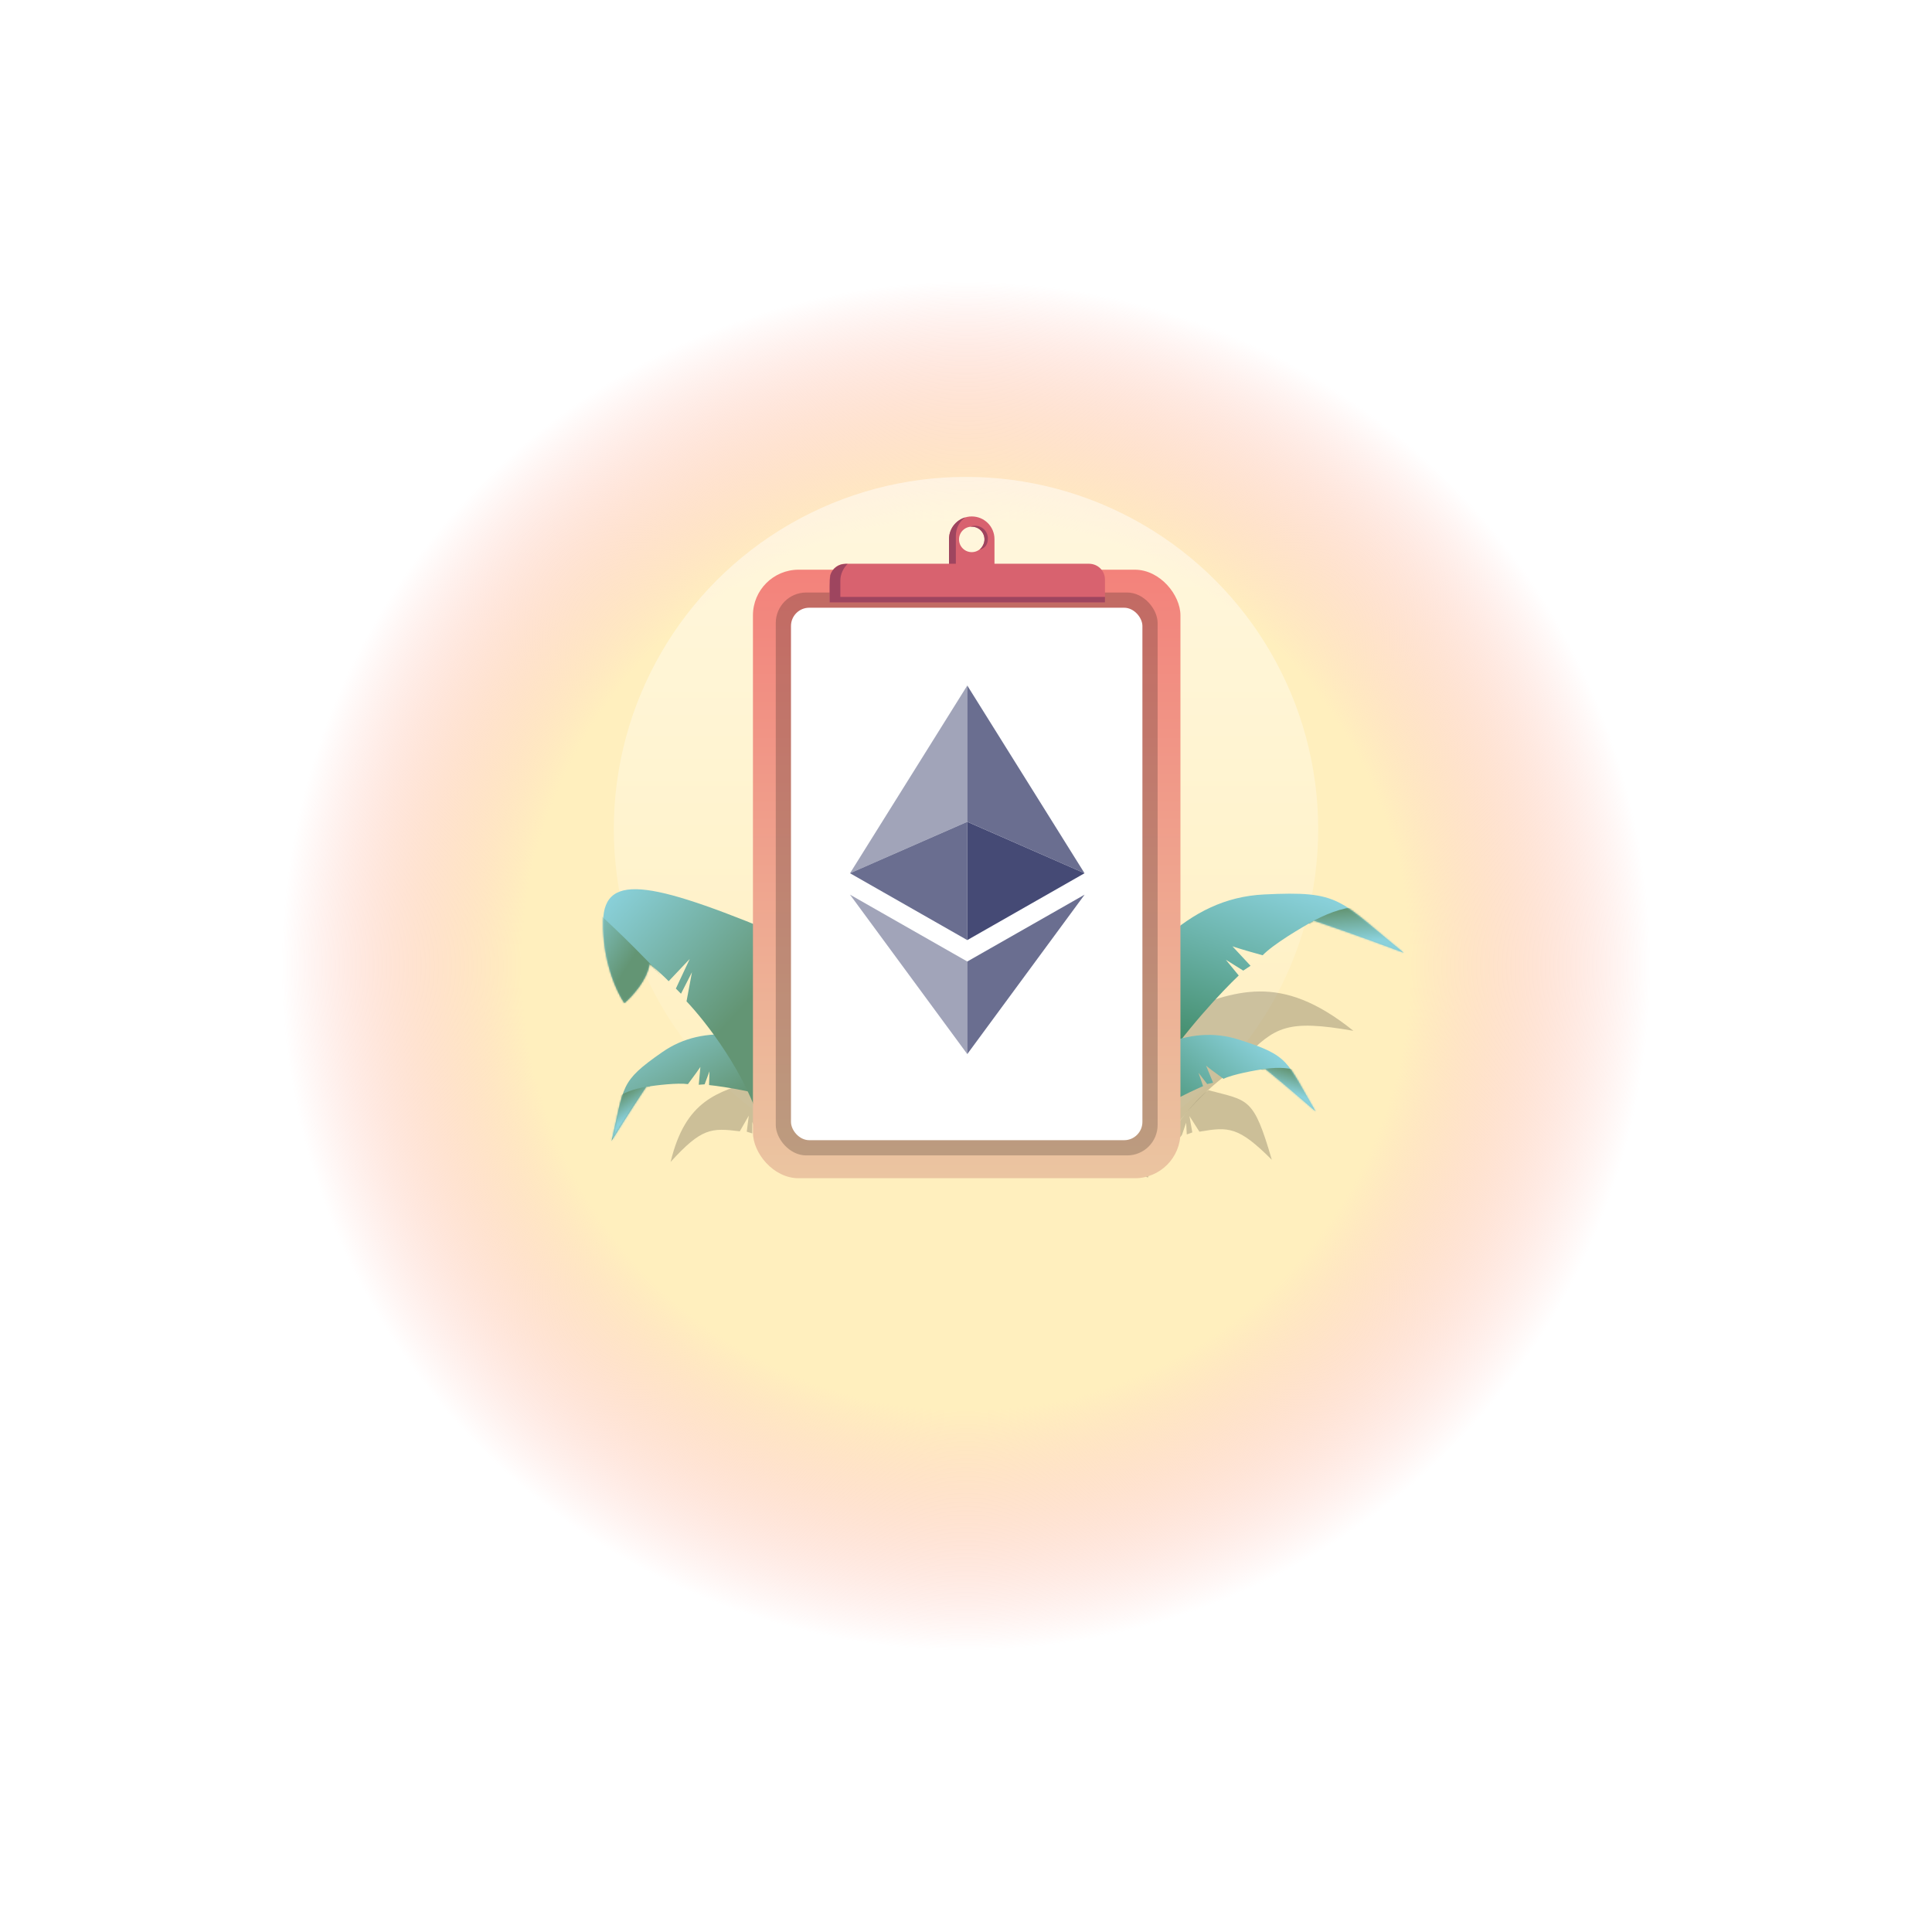 <svg width="1129" height="1129" viewBox="0 0 1129 1129" fill="none" xmlns="http://www.w3.org/2000/svg">
<g filter="url(#filter0_f_13818_77928)">
<circle cx="564.5" cy="564.5" r="400.5" fill="url(#paint0_radial_13818_77928)"/>
</g>
<circle opacity="0.5" cx="564.5" cy="484.489" r="205.806" fill="url(#paint1_linear_13818_77928)"/>
<path opacity="0.2" d="M391.894 678.982C400.652 642.517 419.462 638.217 442.018 631.038C442.018 631.038 470.289 635.13 473.034 635.414C465.147 651.905 458.154 658.453 452.922 665.368L442.196 662.15L439.636 655.653L439.58 662.327L436.38 661.33L437.567 651.953L432.323 661.098C415.507 658.998 409.96 659.17 391.894 678.982Z" fill="black"/>
<path d="M386.953 614.864C412.079 597.401 441.557 604.434 482.225 617.008C484.226 629.212 483.415 651.925 464.172 645.151C444.929 638.376 422.94 634.946 414.351 634.078L414.592 626.042L411.762 633.645L408.324 633.897L409.288 623.458C408.667 624.425 406.343 627.793 402.007 633.53C396.025 632.642 383.278 634.211 377.652 635.107C374.95 639.107 367.109 651.032 357.366 666.732C365.018 634.374 361.826 632.327 386.953 614.864Z" fill="url(#paint2_linear_13818_77928)"/>
<mask id="mask0_13818_77928" style="mask-type:alpha" maskUnits="userSpaceOnUse" x="357" y="604" width="126" height="63">
<path d="M386.953 614.864C412.079 597.401 441.557 604.434 482.225 617.008C484.226 629.212 483.415 651.925 464.172 645.151C444.929 638.376 422.94 634.946 414.351 634.078L414.592 626.042L411.762 633.645L408.324 633.897L409.288 623.458C408.667 624.425 406.343 627.793 402.007 633.53C396.025 632.642 383.278 634.211 377.652 635.107C374.95 639.107 367.109 651.032 357.366 666.732C365.018 634.374 361.826 632.327 386.953 614.864Z" fill="#C4C4C4"/>
</mask>
<g mask="url(#mask0_13818_77928)">
<path d="M359.412 641.835C366.884 637.209 372.123 636.065 380.033 634.587L360.48 675.282L345.547 674.303C347.678 665.022 353.435 645.536 359.412 641.835Z" fill="url(#paint3_linear_13818_77928)"/>
</g>
<path d="M352.445 538.276C353.038 508.7 383.176 515.696 463.204 549.395L486.563 614.97C476.139 642.511 453.209 689.845 444.874 658.852C436.539 627.858 412.274 596.807 401.183 585.155L404.359 568.142L397.946 580.696L394.95 577.695L403.069 560.362L390.741 573.397C389.526 572.099 385.592 568.255 379.567 563.258C378.327 572.656 369.26 582.453 364.881 586.176C360.538 580.068 351.97 561.936 352.445 538.276Z" fill="url(#paint4_linear_13818_77928)"/>
<mask id="mask1_13818_77928" style="mask-type:alpha" maskUnits="userSpaceOnUse" x="352" y="519" width="135" height="151">
<path d="M352.445 538.276C353.038 508.7 383.176 515.696 463.204 549.395L486.563 614.97C476.139 642.511 453.209 689.845 444.874 658.852C436.539 627.858 412.274 596.807 401.183 585.155L404.359 568.142L397.946 580.696L394.95 577.695L403.069 560.362L390.741 573.397C389.526 572.099 385.592 568.255 379.567 563.258C378.327 572.656 369.26 582.453 364.881 586.176C360.538 580.068 351.97 561.936 352.445 538.276Z" fill="#C4C4C4"/>
</mask>
<g mask="url(#mask1_13818_77928)">
<path d="M384.911 568.368C378.273 561.474 366.13 548.498 343.784 528.221L342.29 567.438L369.241 603.44C376.677 594.047 390.222 573.883 384.911 568.368Z" fill="url(#paint5_linear_13818_77928)"/>
</g>
<path opacity="0.2" d="M790.882 602.376C747.588 567.536 721.632 579.525 688.673 591.529C688.673 591.529 659.219 621.93 656.256 624.749C680.441 636.95 658.418 684.73 670.817 688.104C683.975 651.01 716.639 628.184 716.639 628.184L713.758 618.245L719.866 626.022L722.717 621.955L712.833 612.031L727.267 618.009C745.089 600.318 751.75 595.497 790.882 602.376Z" fill="black"/>
<path d="M738.615 522.694C693.329 524.963 665.122 559.908 628.807 611.482C637.511 627.608 659.03 653.516 675.467 628.145C691.903 602.773 714.588 578.838 723.876 570.042L716.317 560.834L726.522 567.19L730.782 564.372L720.199 553C721.803 553.572 727.58 555.418 737.86 558.221C744.072 551.762 760.445 542.06 767.855 538.017C774.647 540.261 794.642 547.148 820.288 556.74C782.01 525.716 783.9 520.424 738.615 522.694Z" fill="url(#paint6_linear_13818_77928)"/>
<mask id="mask2_13818_77928" style="mask-type:alpha" maskUnits="userSpaceOnUse" x="628" y="522" width="193" height="117">
<path d="M738.615 522.693C693.329 524.962 665.122 559.907 628.807 611.481C637.511 627.607 659.03 653.515 675.467 628.144C691.903 602.772 714.588 578.837 723.876 570.041L716.317 560.833L726.522 567.189L730.782 564.371L720.199 552.999C721.803 553.571 727.58 555.417 737.86 558.22C744.072 551.761 760.445 542.059 767.855 538.016C774.647 540.26 794.642 547.147 820.288 556.739C782.01 525.715 783.9 520.423 738.615 522.693Z" fill="#C4C4C4"/>
</mask>
<g mask="url(#mask2_13818_77928)">
<path d="M795.341 529.391C782.388 530.732 775.207 534.134 764.59 539.563L824.376 569.59L841.006 554.918C830.102 545.962 805.704 528.319 795.341 529.391Z" fill="url(#paint7_linear_13818_77928)"/>
</g>
<path opacity="0.2" d="M743.198 677.733C732.479 640.762 729.556 643.347 706.086 637.06C697.527 643.518 685.193 659.922 679.111 670.15C689.956 666.339 690.819 662.874 690.819 662.874L693.135 656.09L693.51 662.93L696.743 661.755L695.079 652.197L700.893 661.324C718.034 658.369 723.729 658.281 743.198 677.733Z" fill="black"/>
<path d="M724.091 607.558C694.161 598.039 667.379 613.863 631.3 638.508C633.033 651.083 640.706 673.114 657.527 660.644C674.349 648.173 694.876 638.151 703.037 634.699L700.368 626.89L705.446 633.49L708.894 632.697L704.788 622.75C705.689 623.51 708.989 626.11 714.978 630.424C720.576 627.741 733.553 625.421 739.342 624.597C743.204 627.701 754.504 637.023 768.814 649.471C751.512 620.052 754.022 617.078 724.091 607.558Z" fill="url(#paint8_linear_13818_77928)"/>
<mask id="mask3_13818_77928" style="mask-type:alpha" maskUnits="userSpaceOnUse" x="631" y="604" width="138" height="61">
<path d="M724.091 607.558C694.161 598.039 667.379 613.863 631.3 638.508C633.033 651.083 640.706 673.114 657.527 660.644C674.349 648.173 694.876 638.151 703.037 634.699L700.368 626.89L705.446 633.49L708.894 632.697L704.788 622.75C705.689 623.51 708.989 626.11 714.978 630.424C720.576 627.741 733.553 625.421 739.342 624.597C743.204 627.701 754.504 637.023 768.814 649.471C751.512 620.052 754.022 617.078 724.091 607.558Z" fill="#C4C4C4"/>
</mask>
<g mask="url(#mask3_13818_77928)">
<path d="M759.268 625.674C750.539 623.4 745.055 623.864 736.849 624.809L768.348 658.802L782.698 653.319C777.798 644.863 766.252 627.494 759.268 625.674Z" fill="url(#paint9_linear_13818_77928)"/>
</g>
<path d="M567.859 301.797C560.552 301.797 554.574 307.775 554.574 315.082V332.087H581.144C581.144 332.087 581.144 318.536 581.144 315.082C581.144 307.642 575.166 301.797 567.859 301.797ZM567.859 322.654C563.741 322.654 560.42 319.333 560.42 315.215C560.42 311.097 563.741 307.775 567.859 307.775C571.977 307.775 575.299 311.097 575.299 315.215C575.299 319.333 571.977 322.654 567.859 322.654Z" fill="#D8626F"/>
<path d="M575.299 315.215C575.299 311.096 571.977 307.775 567.859 307.775C567.461 307.775 567.062 307.775 566.796 307.908C567.859 307.509 567.992 307.244 569.852 307.244C573.97 307.244 577.291 310.565 577.291 314.683C577.291 318.403 575.432 320.396 572.509 321.193C573.97 319.732 575.299 317.473 575.299 315.215ZM558.56 330.36V313.355C558.56 308.705 560.552 304.72 564.139 302.328C558.56 303.923 554.574 308.971 554.574 315.082V332.087H581.144C581.144 332.087 581.144 331.422 581.144 330.36H558.56Z" fill="#9E455F"/>
<rect x="440" y="332.913" width="249.812" height="355.605" rx="26.67" fill="url(#paint10_linear_13818_77928)"/>
<g style="mix-blend-mode:multiply" opacity="0.2">
<rect x="453.335" y="346.248" width="223.142" height="328.935" rx="17.78" fill="black"/>
</g>
<rect x="462.226" y="355.138" width="205.362" height="311.154" rx="10.668" fill="white"/>
<path opacity="0.8" d="M565.24 400.59V480.212L633.76 510.283L565.24 400.59Z" fill="#454A75"/>
<path opacity="0.5" d="M565.249 400.594L496.719 510.287L565.249 480.216V400.594Z" fill="#454A75"/>
<path opacity="0.8" d="M565.24 561.879V615.981L633.806 522.813L565.24 561.879Z" fill="#454A75"/>
<path opacity="0.5" d="M565.249 615.981V561.87L496.719 522.813L565.249 615.981Z" fill="#454A75"/>
<path d="M565.24 549.368L633.76 510.293L565.24 480.24V549.368Z" fill="#454A75"/>
<path opacity="0.8" d="M496.719 510.293L565.249 549.368V480.24L496.719 510.293Z" fill="#454A75"/>
<path d="M645.708 338.729V352.014H484.828V338.729C484.828 337.799 484.961 336.869 485.227 335.939C486.422 332.087 490.009 329.43 494.128 329.43H636.276C641.59 329.43 645.708 333.548 645.708 338.729Z" fill="#D8626F"/>
<path d="M645.708 348.693V352.014H484.828V342.449C484.828 339.925 484.961 337.799 485.227 336.072C486.422 332.219 490.009 329.562 494.128 329.562H495.323C492.799 331.954 491.072 335.541 491.072 339.26V348.826H645.708V348.693Z" fill="#9E455F"/>
<defs>
<filter id="filter0_f_13818_77928" x="0.422" y="0.422" width="1128.16" height="1128.16" filterUnits="userSpaceOnUse" color-interpolation-filters="sRGB">
<feFlood flood-opacity="0" result="BackgroundImageFix"/>
<feBlend mode="normal" in="SourceGraphic" in2="BackgroundImageFix" result="shape"/>
<feGaussianBlur stdDeviation="81.789" result="effect1_foregroundBlur_13818_77928"/>
</filter>
<radialGradient id="paint0_radial_13818_77928" cx="0" cy="0" r="1" gradientUnits="userSpaceOnUse" gradientTransform="translate(564.5 564.5) rotate(-90) scale(400.5)">
<stop offset="0.649" stop-color="#FFEFBE"/>
<stop offset="1" stop-color="#FEA192" stop-opacity="0"/>
</radialGradient>
<linearGradient id="paint1_linear_13818_77928" x1="564.5" y1="278.682" x2="564.5" y2="690.295" gradientUnits="userSpaceOnUse">
<stop stop-color="white"/>
<stop offset="1" stop-color="white" stop-opacity="0"/>
</linearGradient>
<linearGradient id="paint2_linear_13818_77928" x1="403.501" y1="575.838" x2="437.79" y2="637.425" gradientUnits="userSpaceOnUse">
<stop stop-color="#8AD1DB"/>
<stop offset="1" stop-color="#639574"/>
</linearGradient>
<linearGradient id="paint3_linear_13818_77928" x1="373.823" y1="626.196" x2="384.196" y2="641.945" gradientUnits="userSpaceOnUse">
<stop offset="0.312" stop-color="#639574"/>
<stop offset="1" stop-color="#8AD1DB"/>
</linearGradient>
<linearGradient id="paint4_linear_13818_77928" x1="356.894" y1="521.567" x2="432.114" y2="590.583" gradientUnits="userSpaceOnUse">
<stop stop-color="#8AD1DB"/>
<stop offset="1" stop-color="#639574"/>
</linearGradient>
<linearGradient id="paint5_linear_13818_77928" x1="339.028" y1="529.033" x2="374.748" y2="552.48" gradientUnits="userSpaceOnUse">
<stop stop-color="#8AD1DB"/>
<stop offset="1" stop-color="#639574"/>
</linearGradient>
<linearGradient id="paint6_linear_13818_77928" x1="749.164" y1="515.175" x2="699.587" y2="654.008" gradientUnits="userSpaceOnUse">
<stop stop-color="#8AD1DB"/>
<stop offset="1" stop-color="#2A7443"/>
</linearGradient>
<linearGradient id="paint7_linear_13818_77928" x1="764.276" y1="524.097" x2="766.37" y2="551.963" gradientUnits="userSpaceOnUse">
<stop offset="0.312" stop-color="#639574"/>
<stop offset="1" stop-color="#8AD1DB"/>
</linearGradient>
<linearGradient id="paint8_linear_13818_77928" x1="732.76" y1="605.241" x2="666.898" y2="683.278" gradientUnits="userSpaceOnUse">
<stop stop-color="#8AD1DB"/>
<stop offset="1" stop-color="#2A7443"/>
</linearGradient>
<linearGradient id="paint9_linear_13818_77928" x1="740.399" y1="614.699" x2="734.994" y2="633.286" gradientUnits="userSpaceOnUse">
<stop offset="0.312" stop-color="#639574"/>
<stop offset="1" stop-color="#8AD1DB"/>
</linearGradient>
<linearGradient id="paint10_linear_13818_77928" x1="564.907" y1="332.913" x2="564.907" y2="688.517" gradientUnits="userSpaceOnUse">
<stop stop-color="#F3827B"/>
<stop offset="1" stop-color="#EBC5A1"/>
</linearGradient>
</defs>
</svg>

